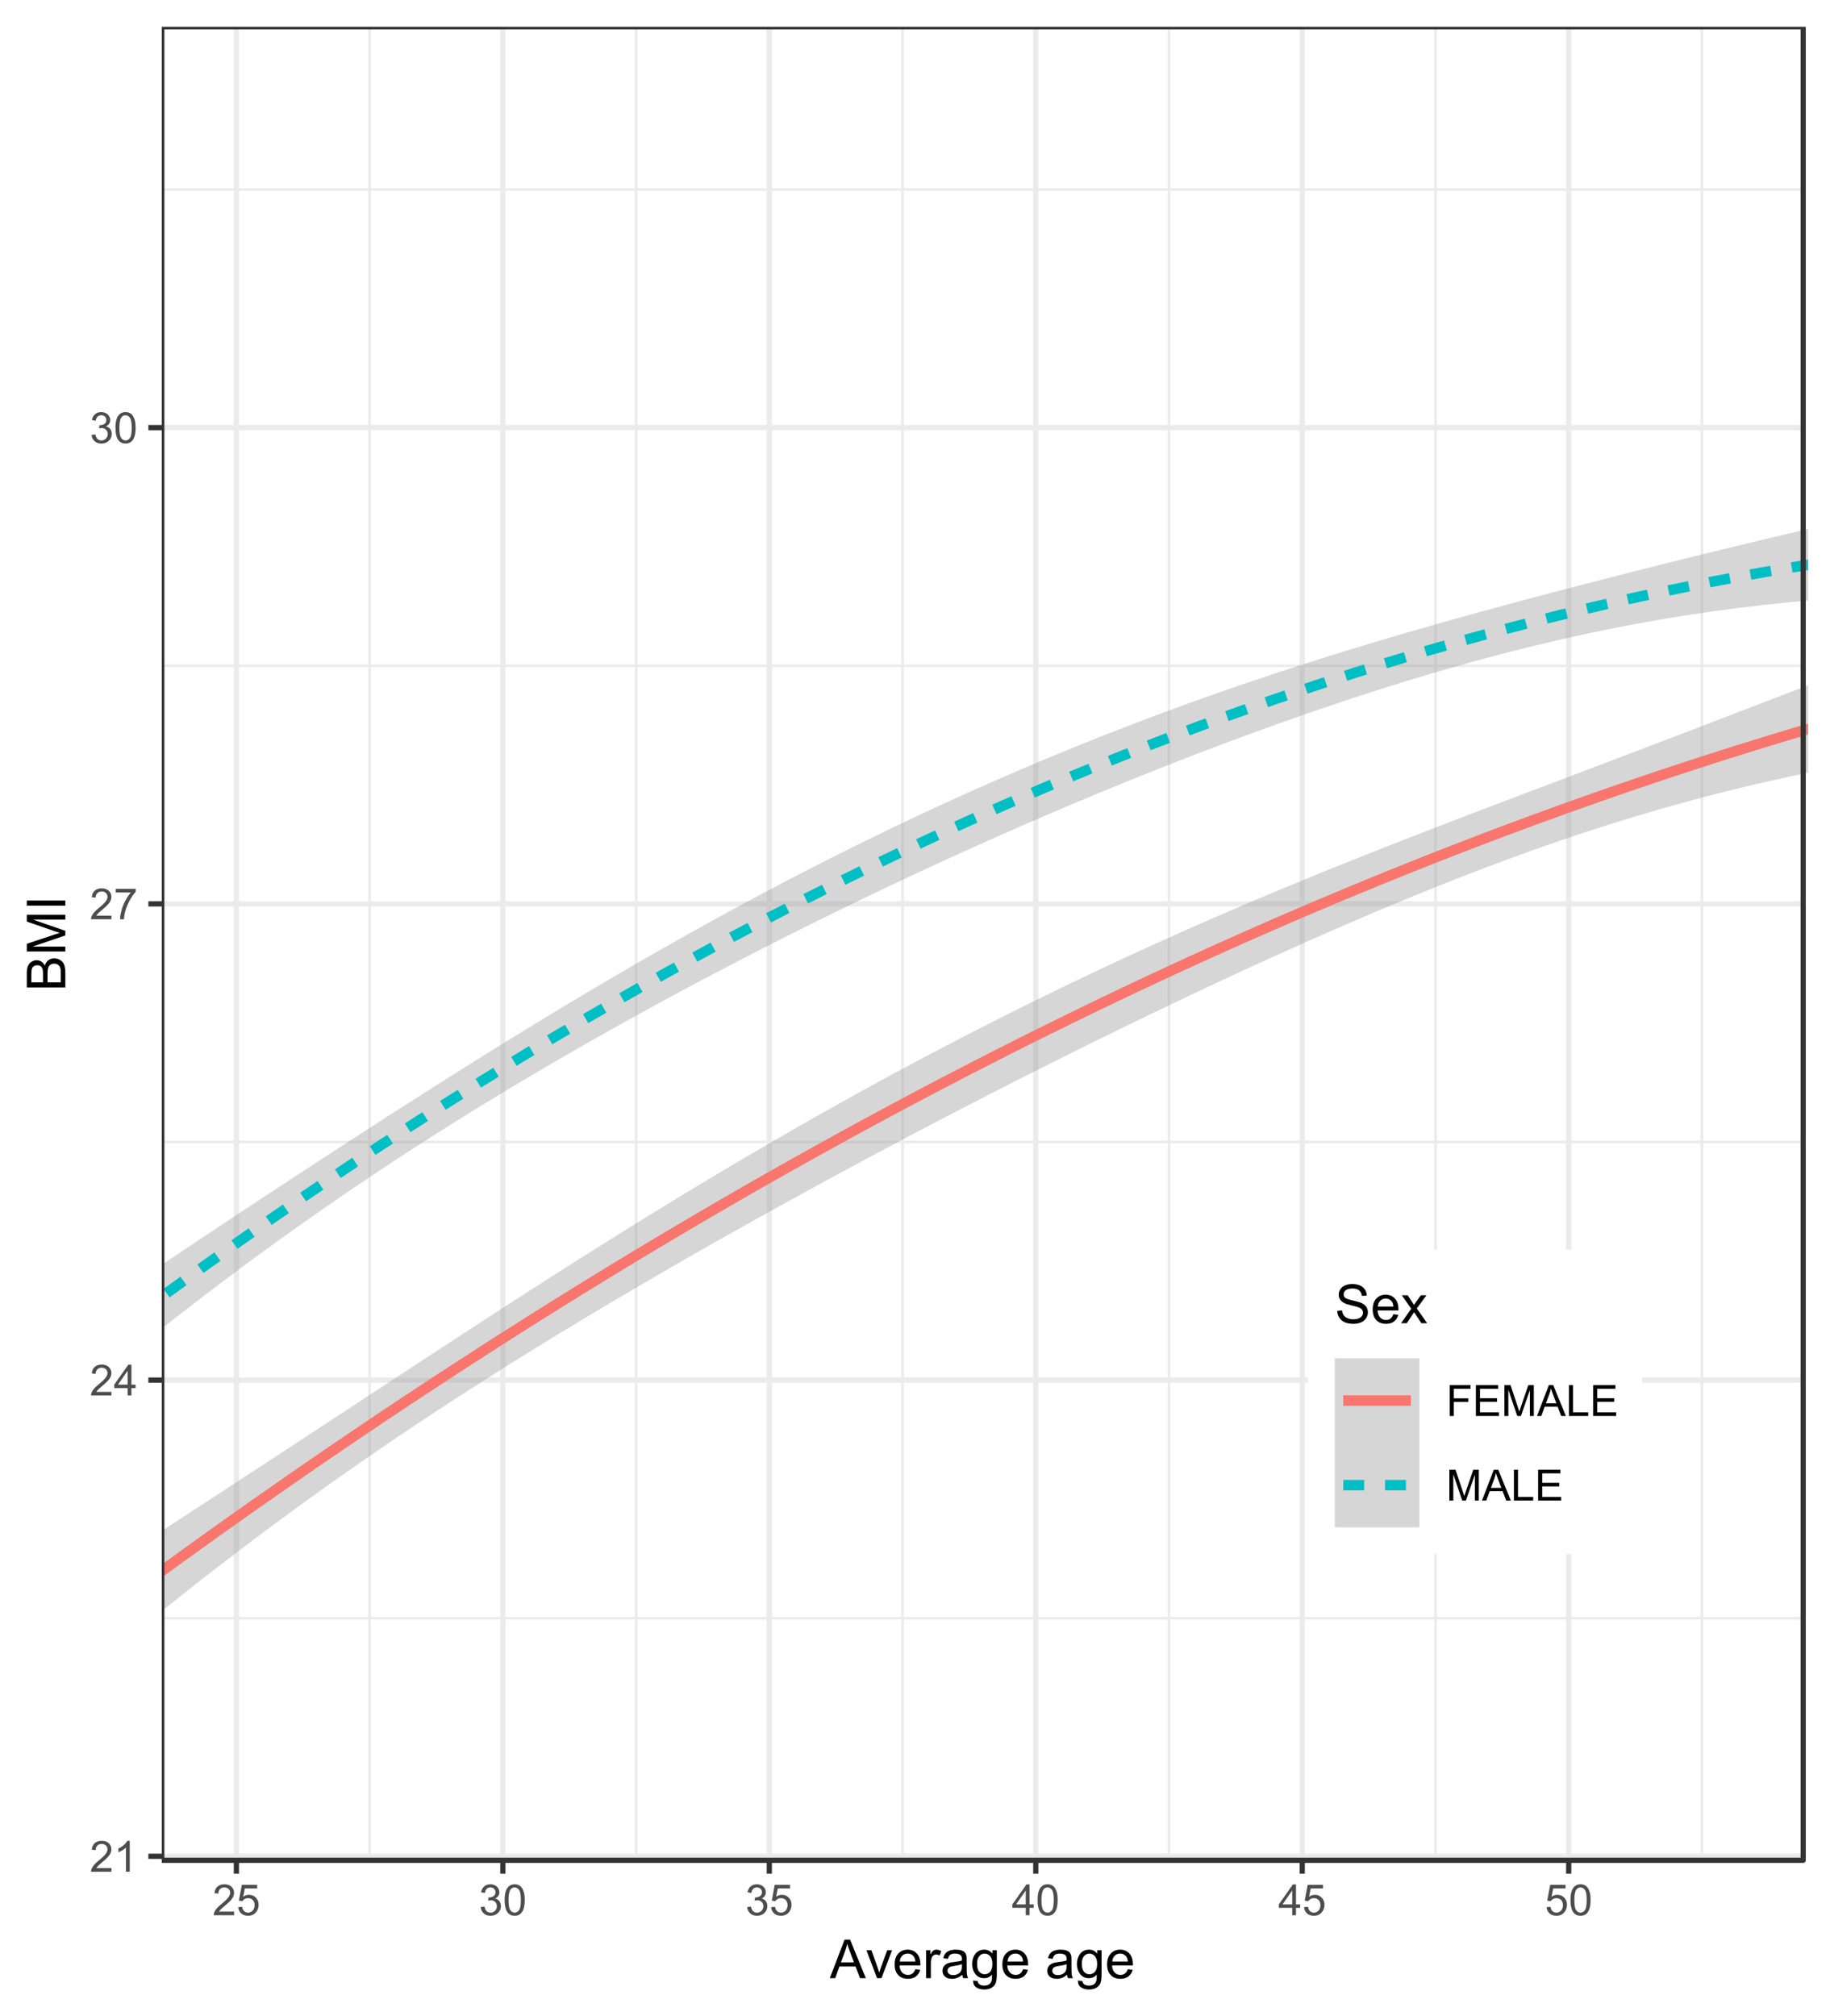<?xml version="1.0" encoding="UTF-8"?>
<svg xmlns="http://www.w3.org/2000/svg" xmlns:xlink="http://www.w3.org/1999/xlink" width="374pt" height="412pt" viewBox="0 0 374 412" version="1.1">
<defs>
<g>
<symbol overflow="visible" id="glyph0-0">
<path style="stroke:none;" d="M 1.102 0 L 1.102 -5.5 L 5.5 -5.5 L 5.5 0 Z M 1.238 -0.137 L 5.363 -0.137 L 5.363 -5.363 L 1.238 -5.363 Z M 1.238 -0.137 "/>
</symbol>
<symbol overflow="visible" id="glyph0-1">
<path style="stroke:none;" d="M 4.43 -0.742 L 4.43 0 L 0.266 0 C 0.258 -0.188 0.289 -0.367 0.355 -0.539 C 0.461 -0.82 0.629 -1.098 0.863 -1.375 C 1.094 -1.648 1.434 -1.965 1.879 -2.328 C 2.562 -2.887 3.023 -3.332 3.266 -3.664 C 3.5 -3.988 3.621 -4.301 3.625 -4.594 C 3.621 -4.898 3.512 -5.156 3.297 -5.367 C 3.074 -5.578 2.789 -5.684 2.441 -5.684 C 2.066 -5.684 1.77 -5.57 1.547 -5.348 C 1.32 -5.125 1.207 -4.816 1.207 -4.422 L 0.414 -4.504 C 0.465 -5.094 0.668 -5.543 1.027 -5.855 C 1.379 -6.164 1.855 -6.32 2.457 -6.324 C 3.059 -6.32 3.539 -6.152 3.891 -5.82 C 4.242 -5.484 4.418 -5.07 4.422 -4.578 C 4.418 -4.32 4.367 -4.074 4.266 -3.832 C 4.164 -3.59 3.992 -3.332 3.754 -3.062 C 3.512 -2.793 3.113 -2.426 2.562 -1.957 C 2.094 -1.566 1.797 -1.301 1.664 -1.16 C 1.531 -1.02 1.422 -0.879 1.34 -0.742 Z M 4.43 -0.742 "/>
</symbol>
<symbol overflow="visible" id="glyph0-2">
<path style="stroke:none;" d="M 3.277 0 L 2.504 0 L 2.504 -4.93 C 2.316 -4.75 2.074 -4.574 1.773 -4.395 C 1.469 -4.215 1.195 -4.082 0.957 -3.996 L 0.957 -4.742 C 1.387 -4.941 1.766 -5.188 2.09 -5.48 C 2.414 -5.77 2.645 -6.051 2.781 -6.324 L 3.277 -6.324 Z M 3.277 0 "/>
</symbol>
<symbol overflow="visible" id="glyph0-3">
<path style="stroke:none;" d="M 2.844 0 L 2.844 -1.508 L 0.113 -1.508 L 0.113 -2.219 L 2.988 -6.301 L 3.617 -6.301 L 3.617 -2.219 L 4.469 -2.219 L 4.469 -1.508 L 3.617 -1.508 L 3.617 0 Z M 2.844 -2.219 L 2.844 -5.059 L 0.871 -2.219 Z M 2.844 -2.219 "/>
</symbol>
<symbol overflow="visible" id="glyph0-4">
<path style="stroke:none;" d="M 0.418 -5.473 L 0.418 -6.219 L 4.496 -6.219 L 4.496 -5.617 C 4.09 -5.188 3.691 -4.621 3.301 -3.914 C 2.902 -3.203 2.602 -2.473 2.391 -1.73 C 2.234 -1.199 2.133 -0.625 2.094 0 L 1.297 0 C 1.305 -0.492 1.402 -1.09 1.59 -1.793 C 1.773 -2.496 2.043 -3.172 2.391 -3.824 C 2.738 -4.477 3.109 -5.027 3.504 -5.473 Z M 0.418 -5.473 "/>
</symbol>
<symbol overflow="visible" id="glyph0-5">
<path style="stroke:none;" d="M 0.371 -1.664 L 1.145 -1.766 C 1.23 -1.324 1.383 -1.008 1.598 -0.816 C 1.809 -0.621 2.066 -0.527 2.375 -0.527 C 2.734 -0.527 3.043 -0.652 3.297 -0.906 C 3.547 -1.156 3.672 -1.469 3.676 -1.844 C 3.672 -2.195 3.555 -2.488 3.324 -2.719 C 3.09 -2.949 2.797 -3.062 2.441 -3.066 C 2.293 -3.062 2.109 -3.035 1.895 -2.98 L 1.98 -3.66 C 2.031 -3.652 2.07 -3.648 2.105 -3.652 C 2.434 -3.648 2.73 -3.734 2.996 -3.91 C 3.254 -4.078 3.387 -4.344 3.391 -4.703 C 3.387 -4.984 3.289 -5.219 3.102 -5.406 C 2.906 -5.59 2.66 -5.684 2.359 -5.688 C 2.055 -5.684 1.805 -5.59 1.605 -5.402 C 1.402 -5.215 1.273 -4.93 1.219 -4.555 L 0.445 -4.691 C 0.539 -5.207 0.754 -5.609 1.09 -5.895 C 1.426 -6.18 1.844 -6.32 2.344 -6.324 C 2.688 -6.32 3.004 -6.246 3.293 -6.102 C 3.582 -5.953 3.801 -5.754 3.953 -5.5 C 4.105 -5.242 4.184 -4.973 4.184 -4.688 C 4.184 -4.414 4.109 -4.164 3.965 -3.945 C 3.816 -3.719 3.602 -3.543 3.316 -3.41 C 3.688 -3.324 3.977 -3.145 4.184 -2.875 C 4.391 -2.602 4.492 -2.262 4.496 -1.859 C 4.492 -1.305 4.293 -0.84 3.895 -0.461 C 3.492 -0.078 2.984 0.109 2.371 0.113 C 1.816 0.109 1.355 -0.051 0.992 -0.379 C 0.625 -0.707 0.418 -1.137 0.371 -1.664 Z M 0.371 -1.664 "/>
</symbol>
<symbol overflow="visible" id="glyph0-6">
<path style="stroke:none;" d="M 0.367 -3.105 C 0.363 -3.848 0.438 -4.445 0.594 -4.902 C 0.742 -5.355 0.973 -5.707 1.277 -5.953 C 1.578 -6.199 1.957 -6.32 2.418 -6.324 C 2.754 -6.32 3.051 -6.254 3.309 -6.121 C 3.562 -5.984 3.773 -5.789 3.938 -5.531 C 4.102 -5.273 4.23 -4.961 4.328 -4.594 C 4.422 -4.227 4.469 -3.73 4.473 -3.105 C 4.469 -2.367 4.395 -1.77 4.242 -1.316 C 4.09 -0.859 3.863 -0.508 3.562 -0.262 C 3.258 -0.016 2.875 0.105 2.418 0.109 C 1.809 0.105 1.332 -0.109 0.988 -0.547 C 0.57 -1.066 0.363 -1.922 0.367 -3.105 Z M 1.16 -3.105 C 1.16 -2.07 1.281 -1.379 1.523 -1.039 C 1.766 -0.695 2.062 -0.527 2.418 -0.527 C 2.773 -0.527 3.074 -0.699 3.316 -1.043 C 3.559 -1.387 3.68 -2.074 3.68 -3.105 C 3.68 -4.145 3.559 -4.832 3.316 -5.172 C 3.074 -5.512 2.77 -5.684 2.41 -5.684 C 2.051 -5.684 1.77 -5.531 1.559 -5.234 C 1.293 -4.844 1.16 -4.137 1.16 -3.105 Z M 1.16 -3.105 "/>
</symbol>
<symbol overflow="visible" id="glyph0-7">
<path style="stroke:none;" d="M 0.367 -1.648 L 1.176 -1.719 C 1.234 -1.32 1.375 -1.023 1.594 -0.824 C 1.812 -0.625 2.078 -0.527 2.391 -0.527 C 2.762 -0.527 3.074 -0.668 3.336 -0.949 C 3.59 -1.23 3.719 -1.602 3.723 -2.066 C 3.719 -2.504 3.594 -2.852 3.348 -3.109 C 3.098 -3.363 2.773 -3.492 2.375 -3.492 C 2.125 -3.492 1.902 -3.434 1.703 -3.32 C 1.5 -3.207 1.344 -3.062 1.23 -2.883 L 0.504 -2.977 L 1.113 -6.215 L 4.246 -6.215 L 4.246 -5.473 L 1.73 -5.473 L 1.391 -3.781 C 1.766 -4.039 2.164 -4.172 2.582 -4.176 C 3.129 -4.172 3.594 -3.98 3.973 -3.605 C 4.352 -3.223 4.539 -2.734 4.543 -2.137 C 4.539 -1.562 4.375 -1.07 4.043 -0.656 C 3.637 -0.148 3.086 0.105 2.391 0.109 C 1.816 0.105 1.348 -0.051 0.984 -0.371 C 0.621 -0.691 0.414 -1.117 0.367 -1.648 Z M 0.367 -1.648 "/>
</symbol>
<symbol overflow="visible" id="glyph0-8">
<path style="stroke:none;" d="M 0.723 0 L 0.723 -6.301 L 4.973 -6.301 L 4.973 -5.555 L 1.555 -5.555 L 1.555 -3.605 L 4.512 -3.605 L 4.512 -2.863 L 1.555 -2.863 L 1.555 0 Z M 0.723 0 "/>
</symbol>
<symbol overflow="visible" id="glyph0-9">
<path style="stroke:none;" d="M 0.695 0 L 0.695 -6.301 L 5.25 -6.301 L 5.25 -5.555 L 1.531 -5.555 L 1.531 -3.625 L 5.016 -3.625 L 5.016 -2.887 L 1.531 -2.887 L 1.531 -0.742 L 5.398 -0.742 L 5.398 0 Z M 0.695 0 "/>
</symbol>
<symbol overflow="visible" id="glyph0-10">
<path style="stroke:none;" d="M 0.652 0 L 0.652 -6.301 L 1.906 -6.301 L 3.398 -1.84 C 3.535 -1.422 3.633 -1.109 3.699 -0.906 C 3.77 -1.133 3.883 -1.469 4.035 -1.918 L 5.543 -6.301 L 6.664 -6.301 L 6.664 0 L 5.859 0 L 5.859 -5.273 L 4.031 0 L 3.277 0 L 1.457 -5.363 L 1.457 0 Z M 0.652 0 "/>
</symbol>
<symbol overflow="visible" id="glyph0-11">
<path style="stroke:none;" d="M -0.012 0 L 2.406 -6.301 L 3.305 -6.301 L 5.883 0 L 4.934 0 L 4.199 -1.906 L 1.562 -1.906 L 0.871 0 Z M 1.805 -2.586 L 3.941 -2.586 L 3.281 -4.332 C 3.078 -4.855 2.93 -5.293 2.836 -5.637 C 2.754 -5.23 2.641 -4.828 2.496 -4.434 Z M 1.805 -2.586 "/>
</symbol>
<symbol overflow="visible" id="glyph0-12">
<path style="stroke:none;" d="M 0.645 0 L 0.645 -6.301 L 1.477 -6.301 L 1.477 -0.742 L 4.582 -0.742 L 4.582 0 Z M 0.645 0 "/>
</symbol>
<symbol overflow="visible" id="glyph1-0">
<path style="stroke:none;" d="M 1.375 0 L 1.375 -6.875 L 6.875 -6.875 L 6.875 0 Z M 1.547 -0.172 L 6.703 -0.172 L 6.703 -6.703 L 1.547 -6.703 Z M 1.547 -0.172 "/>
</symbol>
<symbol overflow="visible" id="glyph1-1">
<path style="stroke:none;" d="M -0.016 0 L 3.008 -7.875 L 4.129 -7.875 L 7.352 0 L 6.164 0 L 5.246 -2.383 L 1.953 -2.383 L 1.09 0 Z M 2.258 -3.234 L 4.926 -3.234 L 4.102 -5.414 C 3.852 -6.074 3.664 -6.617 3.547 -7.047 C 3.441 -6.539 3.301 -6.039 3.121 -5.543 Z M 2.258 -3.234 "/>
</symbol>
<symbol overflow="visible" id="glyph1-2">
<path style="stroke:none;" d="M 2.309 0 L 0.141 -5.703 L 1.16 -5.703 L 2.383 -2.289 C 2.512 -1.918 2.633 -1.535 2.75 -1.141 C 2.832 -1.438 2.953 -1.797 3.109 -2.223 L 4.379 -5.703 L 5.371 -5.703 L 3.211 0 Z M 2.309 0 "/>
</symbol>
<symbol overflow="visible" id="glyph1-3">
<path style="stroke:none;" d="M 4.629 -1.836 L 5.629 -1.715 C 5.469 -1.125 5.176 -0.672 4.75 -0.352 C 4.324 -0.031 3.781 0.129 3.121 0.129 C 2.281 0.129 1.617 -0.125 1.133 -0.641 C 0.641 -1.152 0.398 -1.875 0.402 -2.805 C 0.398 -3.762 0.645 -4.504 1.145 -5.035 C 1.637 -5.562 2.277 -5.828 3.066 -5.832 C 3.824 -5.828 4.449 -5.57 4.934 -5.051 C 5.418 -4.531 5.66 -3.801 5.66 -2.863 C 5.66 -2.805 5.656 -2.719 5.656 -2.605 L 1.402 -2.605 C 1.434 -1.977 1.613 -1.496 1.934 -1.164 C 2.25 -0.828 2.645 -0.66 3.125 -0.664 C 3.477 -0.66 3.781 -0.754 4.031 -0.945 C 4.281 -1.129 4.48 -1.426 4.629 -1.836 Z M 1.457 -3.398 L 4.641 -3.398 C 4.598 -3.879 4.473 -4.238 4.273 -4.48 C 3.961 -4.852 3.562 -5.039 3.078 -5.039 C 2.629 -5.039 2.258 -4.891 1.957 -4.594 C 1.652 -4.297 1.484 -3.898 1.457 -3.398 Z M 1.457 -3.398 "/>
</symbol>
<symbol overflow="visible" id="glyph1-4">
<path style="stroke:none;" d="M 0.715 0 L 0.715 -5.703 L 1.586 -5.703 L 1.586 -4.84 C 1.805 -5.242 2.008 -5.508 2.199 -5.637 C 2.383 -5.766 2.59 -5.828 2.82 -5.832 C 3.141 -5.828 3.473 -5.727 3.812 -5.523 L 3.48 -4.625 C 3.242 -4.762 3.004 -4.832 2.773 -4.836 C 2.555 -4.832 2.363 -4.77 2.199 -4.645 C 2.027 -4.516 1.91 -4.34 1.844 -4.113 C 1.73 -3.77 1.676 -3.391 1.68 -2.984 L 1.68 0 Z M 0.715 0 "/>
</symbol>
<symbol overflow="visible" id="glyph1-5">
<path style="stroke:none;" d="M 4.445 -0.703 C 4.086 -0.398 3.742 -0.184 3.414 -0.059 C 3.082 0.066 2.727 0.129 2.348 0.129 C 1.719 0.129 1.238 -0.023 0.902 -0.328 C 0.566 -0.633 0.398 -1.023 0.398 -1.504 C 0.398 -1.781 0.461 -2.035 0.586 -2.27 C 0.711 -2.496 0.875 -2.684 1.086 -2.824 C 1.289 -2.965 1.523 -3.07 1.781 -3.141 C 1.969 -3.191 2.254 -3.238 2.641 -3.289 C 3.418 -3.375 3.992 -3.488 4.367 -3.621 C 4.367 -3.754 4.371 -3.836 4.371 -3.871 C 4.371 -4.266 4.277 -4.543 4.098 -4.703 C 3.848 -4.918 3.48 -5.027 2.996 -5.031 C 2.539 -5.027 2.203 -4.949 1.988 -4.793 C 1.77 -4.633 1.609 -4.352 1.508 -3.949 L 0.562 -4.078 C 0.648 -4.48 0.789 -4.805 0.988 -5.055 C 1.184 -5.301 1.469 -5.492 1.844 -5.629 C 2.215 -5.762 2.645 -5.828 3.137 -5.832 C 3.621 -5.828 4.02 -5.773 4.324 -5.66 C 4.629 -5.543 4.852 -5.398 4.996 -5.227 C 5.137 -5.055 5.238 -4.836 5.297 -4.57 C 5.328 -4.406 5.344 -4.109 5.344 -3.68 L 5.344 -2.391 C 5.344 -1.492 5.363 -0.922 5.406 -0.684 C 5.445 -0.445 5.527 -0.219 5.648 0 L 4.641 0 C 4.539 -0.199 4.473 -0.434 4.445 -0.703 Z M 4.367 -2.863 C 4.012 -2.719 3.488 -2.598 2.789 -2.496 C 2.391 -2.438 2.105 -2.371 1.941 -2.301 C 1.773 -2.227 1.648 -2.121 1.562 -1.988 C 1.473 -1.848 1.43 -1.695 1.43 -1.531 C 1.43 -1.27 1.527 -1.055 1.723 -0.887 C 1.918 -0.711 2.203 -0.625 2.578 -0.629 C 2.949 -0.625 3.277 -0.707 3.57 -0.871 C 3.859 -1.031 4.074 -1.254 4.211 -1.543 C 4.312 -1.754 4.363 -2.078 4.367 -2.508 Z M 4.367 -2.863 "/>
</symbol>
<symbol overflow="visible" id="glyph1-6">
<path style="stroke:none;" d="M 0.547 0.473 L 1.488 0.613 C 1.527 0.898 1.637 1.109 1.816 1.246 C 2.055 1.422 2.379 1.512 2.797 1.516 C 3.242 1.512 3.59 1.422 3.832 1.246 C 4.074 1.062 4.238 0.812 4.328 0.492 C 4.379 0.297 4.402 -0.113 4.398 -0.746 C 3.973 -0.246 3.445 0 2.82 0 C 2.031 0 1.426 -0.281 1 -0.848 C 0.566 -1.41 0.352 -2.09 0.355 -2.883 C 0.352 -3.426 0.449 -3.926 0.648 -4.391 C 0.844 -4.848 1.129 -5.203 1.504 -5.457 C 1.875 -5.703 2.316 -5.828 2.824 -5.832 C 3.496 -5.828 4.051 -5.559 4.492 -5.016 L 4.492 -5.703 L 5.383 -5.703 L 5.383 -0.773 C 5.379 0.113 5.289 0.742 5.109 1.113 C 4.93 1.484 4.641 1.777 4.25 1.992 C 3.855 2.207 3.375 2.312 2.805 2.316 C 2.121 2.312 1.57 2.16 1.152 1.855 C 0.734 1.547 0.531 1.086 0.547 0.473 Z M 1.348 -2.953 C 1.348 -2.203 1.496 -1.656 1.793 -1.316 C 2.09 -0.969 2.461 -0.797 2.91 -0.801 C 3.352 -0.797 3.723 -0.969 4.027 -1.312 C 4.324 -1.656 4.477 -2.191 4.48 -2.922 C 4.477 -3.617 4.32 -4.145 4.016 -4.5 C 3.703 -4.852 3.332 -5.027 2.895 -5.031 C 2.465 -5.027 2.098 -4.852 1.797 -4.508 C 1.496 -4.156 1.348 -3.641 1.348 -2.953 Z M 1.348 -2.953 "/>
</symbol>
<symbol overflow="visible" id="glyph1-7">
<path style="stroke:none;" d=""/>
</symbol>
<symbol overflow="visible" id="glyph1-8">
<path style="stroke:none;" d="M 0.492 -2.531 L 1.477 -2.617 C 1.523 -2.219 1.629 -1.895 1.801 -1.645 C 1.969 -1.391 2.234 -1.188 2.594 -1.031 C 2.949 -0.875 3.352 -0.797 3.805 -0.801 C 4.195 -0.797 4.547 -0.855 4.855 -0.977 C 5.156 -1.094 5.383 -1.258 5.535 -1.465 C 5.68 -1.668 5.754 -1.891 5.758 -2.137 C 5.754 -2.383 5.684 -2.598 5.543 -2.785 C 5.398 -2.965 5.16 -3.121 4.836 -3.25 C 4.617 -3.332 4.148 -3.461 3.43 -3.633 C 2.703 -3.805 2.199 -3.969 1.914 -4.125 C 1.535 -4.32 1.254 -4.562 1.07 -4.859 C 0.887 -5.148 0.797 -5.477 0.797 -5.84 C 0.797 -6.234 0.906 -6.605 1.133 -6.953 C 1.355 -7.297 1.688 -7.559 2.121 -7.738 C 2.555 -7.914 3.035 -8.004 3.566 -8.008 C 4.148 -8.004 4.664 -7.91 5.109 -7.727 C 5.555 -7.535 5.898 -7.258 6.141 -6.895 C 6.379 -6.527 6.508 -6.113 6.527 -5.656 L 5.527 -5.582 C 5.469 -6.078 5.289 -6.453 4.98 -6.707 C 4.668 -6.961 4.211 -7.09 3.609 -7.09 C 2.977 -7.09 2.516 -6.973 2.23 -6.742 C 1.941 -6.512 1.797 -6.234 1.801 -5.906 C 1.797 -5.625 1.898 -5.391 2.105 -5.211 C 2.301 -5.023 2.824 -4.836 3.676 -4.648 C 4.52 -4.453 5.102 -4.289 5.418 -4.148 C 5.875 -3.934 6.215 -3.664 6.434 -3.344 C 6.652 -3.02 6.762 -2.645 6.762 -2.223 C 6.762 -1.801 6.641 -1.406 6.402 -1.039 C 6.16 -0.664 5.816 -0.379 5.367 -0.176 C 4.918 0.027 4.41 0.129 3.852 0.133 C 3.133 0.129 2.535 0.027 2.059 -0.176 C 1.574 -0.383 1.199 -0.695 0.926 -1.113 C 0.652 -1.531 0.508 -2.004 0.492 -2.531 Z M 0.492 -2.531 "/>
</symbol>
<symbol overflow="visible" id="glyph1-9">
<path style="stroke:none;" d="M 0.082 0 L 2.164 -2.965 L 0.234 -5.703 L 1.445 -5.703 L 2.32 -4.367 C 2.484 -4.109 2.617 -3.898 2.719 -3.727 C 2.875 -3.961 3.02 -4.168 3.152 -4.355 L 4.113 -5.703 L 5.27 -5.703 L 3.297 -3.02 L 5.418 0 L 4.234 0 L 3.062 -1.773 L 2.75 -2.25 L 1.25 0 Z M 0.082 0 "/>
</symbol>
<symbol overflow="visible" id="glyph2-0">
<path style="stroke:none;" d="M 0 -1.375 L -6.875 -1.375 L -6.875 -6.875 L 0 -6.875 Z M -0.172 -1.547 L -0.172 -6.703 L -6.703 -6.703 L -6.703 -1.547 Z M -0.172 -1.547 "/>
</symbol>
<symbol overflow="visible" id="glyph2-1">
<path style="stroke:none;" d="M 0 -0.805 L -7.875 -0.805 L -7.875 -3.762 C -7.875 -4.363 -7.793 -4.844 -7.633 -5.207 C -7.473 -5.57 -7.227 -5.855 -6.898 -6.062 C -6.562 -6.266 -6.219 -6.367 -5.859 -6.371 C -5.523 -6.367 -5.207 -6.277 -4.91 -6.094 C -4.613 -5.91 -4.371 -5.633 -4.188 -5.27 C -4.047 -5.742 -3.809 -6.109 -3.473 -6.367 C -3.133 -6.621 -2.734 -6.75 -2.281 -6.75 C -1.91 -6.75 -1.57 -6.672 -1.254 -6.516 C -0.934 -6.359 -0.688 -6.168 -0.52 -5.941 C -0.344 -5.711 -0.215 -5.422 -0.129 -5.078 C -0.043 -4.73 0 -4.309 0 -3.809 Z M -4.566 -1.848 L -4.566 -3.551 C -4.562 -4.012 -4.594 -4.34 -4.656 -4.543 C -4.73 -4.805 -4.859 -5.004 -5.047 -5.141 C -5.227 -5.273 -5.457 -5.344 -5.734 -5.344 C -5.996 -5.344 -6.227 -5.281 -6.426 -5.156 C -6.625 -5.031 -6.762 -4.852 -6.836 -4.617 C -6.906 -4.383 -6.941 -3.984 -6.945 -3.422 L -6.945 -1.848 Z M -0.93 -1.848 L -0.93 -3.809 C -0.926 -4.145 -0.938 -4.379 -0.965 -4.516 C -1.008 -4.754 -1.078 -4.953 -1.18 -5.117 C -1.277 -5.273 -1.426 -5.406 -1.617 -5.516 C -1.809 -5.617 -2.027 -5.672 -2.281 -5.672 C -2.57 -5.672 -2.828 -5.594 -3.047 -5.445 C -3.262 -5.289 -3.414 -5.082 -3.504 -4.82 C -3.59 -4.551 -3.633 -4.168 -3.637 -3.668 L -3.637 -1.848 Z M -0.93 -1.848 "/>
</symbol>
<symbol overflow="visible" id="glyph2-2">
<path style="stroke:none;" d="M 0 -0.816 L -7.875 -0.816 L -7.875 -2.387 L -2.297 -4.25 C -1.777 -4.418 -1.387 -4.543 -1.133 -4.625 C -1.414 -4.711 -1.836 -4.852 -2.395 -5.043 L -7.875 -6.93 L -7.875 -8.332 L 0 -8.332 L 0 -7.328 L -6.59 -7.328 L 0 -5.039 L 0 -4.098 L -6.703 -1.82 L 0 -1.82 Z M 0 -0.816 "/>
</symbol>
<symbol overflow="visible" id="glyph2-3">
<path style="stroke:none;" d="M 0 -1.027 L -7.875 -1.027 L -7.875 -2.066 L 0 -2.066 Z M 0 -1.027 "/>
</symbol>
</g>
<clipPath id="clip1">
  <path d="M 33.062 5.48 L 369 5.48 L 369 381 L 33.062 381 Z M 33.062 5.48 "/>
</clipPath>
<clipPath id="clip2">
  <path d="M 33.062 330 L 369 330 L 369 331 L 33.062 331 Z M 33.062 330 "/>
</clipPath>
<clipPath id="clip3">
  <path d="M 33.062 233 L 369 233 L 369 234 L 33.062 234 Z M 33.062 233 "/>
</clipPath>
<clipPath id="clip4">
  <path d="M 33.062 135 L 369 135 L 369 137 L 33.062 137 Z M 33.062 135 "/>
</clipPath>
<clipPath id="clip5">
  <path d="M 33.062 38 L 369 38 L 369 39 L 33.062 39 Z M 33.062 38 "/>
</clipPath>
<clipPath id="clip6">
  <path d="M 75 5.48 L 76 5.48 L 76 381 L 75 381 Z M 75 5.48 "/>
</clipPath>
<clipPath id="clip7">
  <path d="M 129 5.48 L 131 5.48 L 131 381 L 129 381 Z M 129 5.48 "/>
</clipPath>
<clipPath id="clip8">
  <path d="M 184 5.48 L 185 5.48 L 185 381 L 184 381 Z M 184 5.48 "/>
</clipPath>
<clipPath id="clip9">
  <path d="M 238 5.48 L 240 5.48 L 240 381 L 238 381 Z M 238 5.48 "/>
</clipPath>
<clipPath id="clip10">
  <path d="M 293 5.48 L 294 5.48 L 294 381 L 293 381 Z M 293 5.48 "/>
</clipPath>
<clipPath id="clip11">
  <path d="M 347 5.48 L 349 5.48 L 349 381 L 347 381 Z M 347 5.48 "/>
</clipPath>
<clipPath id="clip12">
  <path d="M 33.062 378 L 369.52 378 L 369.52 380 L 33.062 380 Z M 33.062 378 "/>
</clipPath>
<clipPath id="clip13">
  <path d="M 33.062 281 L 369.52 281 L 369.52 283 L 33.062 283 Z M 33.062 281 "/>
</clipPath>
<clipPath id="clip14">
  <path d="M 33.062 184 L 369.52 184 L 369.52 186 L 33.062 186 Z M 33.062 184 "/>
</clipPath>
<clipPath id="clip15">
  <path d="M 33.062 86 L 369.52 86 L 369.52 88 L 33.062 88 Z M 33.062 86 "/>
</clipPath>
<clipPath id="clip16">
  <path d="M 47 5.48 L 49 5.48 L 49 381 L 47 381 Z M 47 5.48 "/>
</clipPath>
<clipPath id="clip17">
  <path d="M 102 5.48 L 104 5.48 L 104 381 L 102 381 Z M 102 5.48 "/>
</clipPath>
<clipPath id="clip18">
  <path d="M 156 5.48 L 158 5.48 L 158 381 L 156 381 Z M 156 5.48 "/>
</clipPath>
<clipPath id="clip19">
  <path d="M 211 5.48 L 213 5.48 L 213 381 L 211 381 Z M 211 5.48 "/>
</clipPath>
<clipPath id="clip20">
  <path d="M 265 5.48 L 267 5.48 L 267 381 L 265 381 Z M 265 5.48 "/>
</clipPath>
<clipPath id="clip21">
  <path d="M 320 5.48 L 322 5.48 L 322 381 L 320 381 Z M 320 5.48 "/>
</clipPath>
<clipPath id="clip22">
  <path d="M 33.062 138 L 369.52 138 L 369.52 358 L 33.062 358 Z M 33.062 138 "/>
</clipPath>
<clipPath id="clip23">
  <path d="M 33.062 146 L 369.52 146 L 369.52 347 L 33.062 347 Z M 33.062 146 "/>
</clipPath>
<clipPath id="clip24">
  <path d="M 33.062 107 L 369.52 107 L 369.52 300 L 33.062 300 Z M 33.062 107 "/>
</clipPath>
<clipPath id="clip25">
  <path d="M 33.062 113 L 369.52 113 L 369.52 292 L 33.062 292 Z M 33.062 113 "/>
</clipPath>
<clipPath id="clip26">
  <path d="M 33.062 5.48 L 369.52 5.48 L 369.52 381 L 33.062 381 Z M 33.062 5.48 "/>
</clipPath>
</defs>
<g id="surface1">
<rect x="0" y="0" width="374" height="412" style="fill:rgb(100%,100%,100%);fill-opacity:1;stroke:none;"/>
<rect x="0" y="0" width="374" height="412" style="fill:rgb(100%,100%,100%);fill-opacity:1;stroke:none;"/>
<path style="fill:none;stroke-width:1.067;stroke-linecap:round;stroke-linejoin:round;stroke:rgb(100%,100%,100%);stroke-opacity:1;stroke-miterlimit:10;" d="M 0 412 L 374 412 L 374 0 L 0 0 Z M 0 412 "/>
<g clip-path="url(#clip1)" clip-rule="nonzero">
<path style=" stroke:none;fill-rule:nonzero;fill:rgb(100%,100%,100%);fill-opacity:1;" d="M 33.062 380.176 L 368.52 380.176 L 368.52 5.48 L 33.062 5.48 Z M 33.062 380.176 "/>
</g>
<g clip-path="url(#clip2)" clip-rule="nonzero">
<path style="fill:none;stroke-width:0.533;stroke-linecap:butt;stroke-linejoin:round;stroke:rgb(92.157%,92.157%,92.157%);stroke-opacity:1;stroke-miterlimit:10;" d="M 33.062 330.703 L 368.52 330.703 "/>
</g>
<g clip-path="url(#clip3)" clip-rule="nonzero">
<path style="fill:none;stroke-width:0.533;stroke-linecap:butt;stroke-linejoin:round;stroke:rgb(92.157%,92.157%,92.157%);stroke-opacity:1;stroke-miterlimit:10;" d="M 33.062 233.379 L 368.52 233.379 "/>
</g>
<g clip-path="url(#clip4)" clip-rule="nonzero">
<path style="fill:none;stroke-width:0.533;stroke-linecap:butt;stroke-linejoin:round;stroke:rgb(92.157%,92.157%,92.157%);stroke-opacity:1;stroke-miterlimit:10;" d="M 33.062 136.055 L 368.52 136.055 "/>
</g>
<g clip-path="url(#clip5)" clip-rule="nonzero">
<path style="fill:none;stroke-width:0.533;stroke-linecap:butt;stroke-linejoin:round;stroke:rgb(92.157%,92.157%,92.157%);stroke-opacity:1;stroke-miterlimit:10;" d="M 33.062 38.73 L 368.52 38.73 "/>
</g>
<g clip-path="url(#clip6)" clip-rule="nonzero">
<path style="fill:none;stroke-width:0.533;stroke-linecap:butt;stroke-linejoin:round;stroke:rgb(92.157%,92.157%,92.157%);stroke-opacity:1;stroke-miterlimit:10;" d="M 75.539 380.176 L 75.539 5.48 "/>
</g>
<g clip-path="url(#clip7)" clip-rule="nonzero">
<path style="fill:none;stroke-width:0.533;stroke-linecap:butt;stroke-linejoin:round;stroke:rgb(92.157%,92.157%,92.157%);stroke-opacity:1;stroke-miterlimit:10;" d="M 129.996 380.176 L 129.996 5.48 "/>
</g>
<g clip-path="url(#clip8)" clip-rule="nonzero">
<path style="fill:none;stroke-width:0.533;stroke-linecap:butt;stroke-linejoin:round;stroke:rgb(92.157%,92.157%,92.157%);stroke-opacity:1;stroke-miterlimit:10;" d="M 184.453 380.176 L 184.453 5.48 "/>
</g>
<g clip-path="url(#clip9)" clip-rule="nonzero">
<path style="fill:none;stroke-width:0.533;stroke-linecap:butt;stroke-linejoin:round;stroke:rgb(92.157%,92.157%,92.157%);stroke-opacity:1;stroke-miterlimit:10;" d="M 238.91 380.176 L 238.91 5.48 "/>
</g>
<g clip-path="url(#clip10)" clip-rule="nonzero">
<path style="fill:none;stroke-width:0.533;stroke-linecap:butt;stroke-linejoin:round;stroke:rgb(92.157%,92.157%,92.157%);stroke-opacity:1;stroke-miterlimit:10;" d="M 293.371 380.176 L 293.371 5.48 "/>
</g>
<g clip-path="url(#clip11)" clip-rule="nonzero">
<path style="fill:none;stroke-width:0.533;stroke-linecap:butt;stroke-linejoin:round;stroke:rgb(92.157%,92.157%,92.157%);stroke-opacity:1;stroke-miterlimit:10;" d="M 347.828 380.176 L 347.828 5.48 "/>
</g>
<g clip-path="url(#clip12)" clip-rule="nonzero">
<path style="fill:none;stroke-width:1.067;stroke-linecap:butt;stroke-linejoin:round;stroke:rgb(92.157%,92.157%,92.157%);stroke-opacity:1;stroke-miterlimit:10;" d="M 33.062 379.363 L 368.52 379.363 "/>
</g>
<g clip-path="url(#clip13)" clip-rule="nonzero">
<path style="fill:none;stroke-width:1.067;stroke-linecap:butt;stroke-linejoin:round;stroke:rgb(92.157%,92.157%,92.157%);stroke-opacity:1;stroke-miterlimit:10;" d="M 33.062 282.043 L 368.52 282.043 "/>
</g>
<g clip-path="url(#clip14)" clip-rule="nonzero">
<path style="fill:none;stroke-width:1.067;stroke-linecap:butt;stroke-linejoin:round;stroke:rgb(92.157%,92.157%,92.157%);stroke-opacity:1;stroke-miterlimit:10;" d="M 33.062 184.719 L 368.52 184.719 "/>
</g>
<g clip-path="url(#clip15)" clip-rule="nonzero">
<path style="fill:none;stroke-width:1.067;stroke-linecap:butt;stroke-linejoin:round;stroke:rgb(92.157%,92.157%,92.157%);stroke-opacity:1;stroke-miterlimit:10;" d="M 33.062 87.395 L 368.52 87.395 "/>
</g>
<g clip-path="url(#clip16)" clip-rule="nonzero">
<path style="fill:none;stroke-width:1.067;stroke-linecap:butt;stroke-linejoin:round;stroke:rgb(92.157%,92.157%,92.157%);stroke-opacity:1;stroke-miterlimit:10;" d="M 48.312 380.176 L 48.312 5.48 "/>
</g>
<g clip-path="url(#clip17)" clip-rule="nonzero">
<path style="fill:none;stroke-width:1.067;stroke-linecap:butt;stroke-linejoin:round;stroke:rgb(92.157%,92.157%,92.157%);stroke-opacity:1;stroke-miterlimit:10;" d="M 102.77 380.176 L 102.77 5.48 "/>
</g>
<g clip-path="url(#clip18)" clip-rule="nonzero">
<path style="fill:none;stroke-width:1.067;stroke-linecap:butt;stroke-linejoin:round;stroke:rgb(92.157%,92.157%,92.157%);stroke-opacity:1;stroke-miterlimit:10;" d="M 157.227 380.176 L 157.227 5.48 "/>
</g>
<g clip-path="url(#clip19)" clip-rule="nonzero">
<path style="fill:none;stroke-width:1.067;stroke-linecap:butt;stroke-linejoin:round;stroke:rgb(92.157%,92.157%,92.157%);stroke-opacity:1;stroke-miterlimit:10;" d="M 211.684 380.176 L 211.684 5.48 "/>
</g>
<g clip-path="url(#clip20)" clip-rule="nonzero">
<path style="fill:none;stroke-width:1.067;stroke-linecap:butt;stroke-linejoin:round;stroke:rgb(92.157%,92.157%,92.157%);stroke-opacity:1;stroke-miterlimit:10;" d="M 266.141 380.176 L 266.141 5.48 "/>
</g>
<g clip-path="url(#clip21)" clip-rule="nonzero">
<path style="fill:none;stroke-width:1.067;stroke-linecap:butt;stroke-linejoin:round;stroke:rgb(92.157%,92.157%,92.157%);stroke-opacity:1;stroke-miterlimit:10;" d="M 320.598 380.176 L 320.598 5.48 "/>
</g>
<g clip-path="url(#clip22)" clip-rule="nonzero">
<path style=" stroke:none;fill-rule:nonzero;fill:rgb(60%,60%,60%);fill-opacity:0.4;" d="M 0 334.41 L 4.332 331.582 L 9.57 328.164 L 14.809 324.75 L 20.047 321.34 L 25.289 317.93 L 30.527 314.52 L 41.004 307.691 L 46.242 304.273 L 51.48 300.848 L 56.723 297.422 L 61.961 293.988 L 82.914 280.238 L 88.156 276.809 L 93.395 273.387 L 98.633 269.977 L 103.871 266.582 L 109.109 263.207 L 114.348 259.859 L 119.59 256.535 L 124.828 253.242 L 130.066 249.98 L 135.305 246.75 L 140.543 243.559 L 145.781 240.406 L 151.023 237.293 L 156.262 234.219 L 161.5 231.191 L 166.738 228.203 L 171.977 225.258 L 177.215 222.359 L 182.457 219.504 L 187.695 216.695 L 192.934 213.934 L 198.172 211.215 L 203.41 208.543 L 208.648 205.914 L 213.891 203.332 L 219.129 200.797 L 224.367 198.305 L 229.605 195.855 L 234.844 193.453 L 240.082 191.09 L 245.324 188.77 L 250.562 186.488 L 255.801 184.25 L 261.039 182.043 L 266.277 179.875 L 271.516 177.738 L 276.758 175.633 L 281.996 173.551 L 287.234 171.496 L 292.473 169.465 L 297.711 167.449 L 302.949 165.445 L 308.191 163.449 L 318.668 159.48 L 323.906 157.492 L 329.145 155.508 L 334.383 153.516 L 339.625 151.52 L 344.863 149.52 L 350.102 147.512 L 360.578 143.488 L 365.816 141.473 L 371.059 139.453 L 374 138.32 L 374 157.016 L 371.059 157.59 L 365.816 158.688 L 360.578 159.852 L 355.34 161.09 L 350.102 162.406 L 344.863 163.793 L 339.625 165.258 L 334.383 166.797 L 329.145 168.41 L 323.906 170.098 L 318.668 171.859 L 313.43 173.691 L 308.191 175.59 L 302.949 177.555 L 297.711 179.582 L 292.473 181.66 L 287.234 183.797 L 281.996 185.98 L 276.758 188.211 L 271.516 190.484 L 266.277 192.801 L 261.039 195.152 L 255.801 197.535 L 250.562 199.957 L 245.324 202.41 L 240.082 204.891 L 234.844 207.402 L 229.605 209.941 L 224.367 212.508 L 219.129 215.098 L 213.891 217.715 L 208.648 220.359 L 203.41 223.027 L 198.172 225.723 L 192.934 228.438 L 187.695 231.18 L 182.457 233.949 L 177.215 236.742 L 171.977 239.559 L 166.738 242.406 L 161.5 245.277 L 156.262 248.172 L 151.023 251.102 L 145.781 254.055 L 140.543 257.043 L 135.305 260.062 L 130.066 263.113 L 124.828 266.203 L 119.59 269.332 L 114.348 272.5 L 109.109 275.711 L 103.871 278.973 L 98.633 282.281 L 93.395 285.645 L 88.156 289.066 L 82.914 292.551 L 77.676 296.098 L 72.438 299.715 L 67.199 303.402 L 61.961 307.164 L 56.723 310.996 L 51.48 314.906 L 46.242 318.891 L 41.004 322.949 L 35.766 327.082 L 30.527 331.289 L 25.289 335.566 L 20.047 339.918 L 14.809 344.336 L 9.57 348.82 L 4.332 353.375 L 0 357.191 Z M 0 334.41 "/>
</g>
<g clip-path="url(#clip23)" clip-rule="nonzero">
<path style="fill:none;stroke-width:2.134;stroke-linecap:butt;stroke-linejoin:round;stroke:rgb(97.255%,46.275%,42.745%);stroke-opacity:1;stroke-miterlimit:10;" d="M 0 345.801 L 4.332 342.477 L 9.57 338.492 L 14.809 334.543 L 20.047 330.629 L 25.289 326.746 L 30.527 322.902 L 35.766 319.094 L 41.004 315.32 L 46.242 311.582 L 51.48 307.879 L 56.723 304.211 L 61.961 300.574 L 67.199 296.977 L 72.438 293.414 L 77.676 289.887 L 82.914 286.395 L 88.156 282.938 L 93.395 279.516 L 98.633 276.129 L 103.871 272.777 L 109.109 269.461 L 114.348 266.18 L 119.59 262.934 L 124.828 259.723 L 130.066 256.547 L 135.305 253.406 L 140.543 250.301 L 145.781 247.23 L 151.023 244.195 L 156.262 241.195 L 161.5 238.234 L 166.738 235.305 L 171.977 232.41 L 177.215 229.551 L 182.457 226.727 L 187.695 223.938 L 192.934 221.184 L 198.172 218.469 L 203.41 215.785 L 208.648 213.137 L 213.891 210.523 L 219.129 207.949 L 224.367 205.406 L 229.605 202.898 L 234.844 200.426 L 240.082 197.992 L 245.324 195.59 L 250.562 193.223 L 255.801 190.895 L 261.039 188.598 L 266.277 186.336 L 271.516 184.113 L 276.758 181.922 L 281.996 179.766 L 287.234 177.648 L 292.473 175.562 L 297.711 173.516 L 302.949 171.5 L 308.191 169.52 L 313.43 167.578 L 318.668 165.668 L 323.906 163.797 L 329.145 161.957 L 334.383 160.156 L 339.625 158.387 L 344.863 156.656 L 350.102 154.957 L 355.34 153.297 L 360.578 151.668 L 365.816 150.078 L 371.059 148.523 L 374 147.668 "/>
</g>
<g clip-path="url(#clip24)" clip-rule="nonzero">
<path style=" stroke:none;fill-rule:nonzero;fill:rgb(60%,60%,60%);fill-opacity:0.4;" d="M 0 280.984 L 4.332 277.984 L 9.57 274.383 L 14.809 270.801 L 20.047 267.238 L 25.289 263.695 L 30.527 260.168 L 35.766 256.66 L 41.004 253.168 L 46.242 249.691 L 51.48 246.227 L 56.723 242.777 L 61.961 239.344 L 67.199 235.926 L 72.438 232.523 L 77.676 229.141 L 82.914 225.777 L 88.156 222.441 L 93.395 219.129 L 98.633 215.844 L 103.871 212.594 L 109.109 209.379 L 114.348 206.199 L 119.59 203.059 L 124.828 199.965 L 130.066 196.91 L 135.305 193.906 L 140.543 190.949 L 145.781 188.039 L 151.023 185.18 L 156.262 182.371 L 161.5 179.617 L 166.738 176.914 L 171.977 174.266 L 177.215 171.672 L 182.457 169.129 L 187.695 166.641 L 192.934 164.211 L 198.172 161.832 L 203.41 159.512 L 208.648 157.242 L 213.891 155.027 L 219.129 152.871 L 224.367 150.766 L 229.605 148.711 L 234.844 146.711 L 240.082 144.766 L 245.324 142.867 L 250.562 141.023 L 255.801 139.227 L 261.039 137.473 L 266.277 135.77 L 271.516 134.109 L 276.758 132.492 L 281.996 130.91 L 287.234 129.367 L 292.473 127.859 L 297.711 126.383 L 302.949 124.934 L 308.191 123.508 L 313.43 122.105 L 318.668 120.723 L 323.906 119.355 L 329.145 118.008 L 334.383 116.676 L 339.625 115.355 L 344.863 114.047 L 350.102 112.758 L 355.34 111.48 L 360.578 110.219 L 365.816 108.977 L 371.059 107.75 L 374 107.074 L 374 122.379 L 371.059 122.602 L 365.816 123.07 L 360.578 123.613 L 355.34 124.234 L 350.102 124.93 L 344.863 125.707 L 339.625 126.559 L 334.383 127.492 L 329.145 128.504 L 323.906 129.59 L 318.668 130.758 L 313.43 132 L 308.191 133.312 L 302.949 134.699 L 297.711 136.152 L 292.473 137.668 L 287.234 139.246 L 281.996 140.887 L 276.758 142.578 L 271.516 144.328 L 266.277 146.125 L 261.039 147.973 L 255.801 149.867 L 250.562 151.809 L 245.324 153.793 L 240.082 155.82 L 234.844 157.891 L 229.605 160 L 224.367 162.148 L 219.129 164.34 L 213.891 166.57 L 208.648 168.836 L 203.41 171.141 L 198.172 173.484 L 192.934 175.867 L 187.695 178.289 L 182.457 180.746 L 177.215 183.246 L 171.977 185.781 L 166.738 188.355 L 161.5 190.969 L 156.262 193.621 L 151.023 196.316 L 145.781 199.055 L 140.543 201.832 L 135.305 204.656 L 130.066 207.523 L 124.828 210.438 L 119.59 213.402 L 114.348 216.414 L 109.109 219.48 L 103.871 222.605 L 98.633 225.785 L 93.395 229.023 L 88.156 232.328 L 82.914 235.699 L 77.676 239.141 L 72.438 242.652 L 67.199 246.238 L 61.961 249.902 L 56.723 253.641 L 51.48 257.461 L 46.242 261.355 L 41.004 265.332 L 35.766 269.383 L 30.527 273.512 L 25.289 277.719 L 20.047 282 L 14.809 286.352 L 9.57 290.781 L 4.332 295.281 L 0 299.059 Z M 0 280.984 "/>
</g>
<g clip-path="url(#clip25)" clip-rule="nonzero">
<path style="fill:none;stroke-width:2.134;stroke-linecap:butt;stroke-linejoin:round;stroke:rgb(0%,74.902%,76.863%);stroke-opacity:1;stroke-dasharray:4.268,4.268;stroke-miterlimit:10;" d="M 0 290.02 L 4.332 286.633 L 9.57 282.582 L 14.809 278.578 L 20.047 274.617 L 25.289 270.707 L 30.527 266.84 L 35.766 263.023 L 41.004 259.25 L 46.242 255.523 L 51.48 251.844 L 56.723 248.211 L 61.961 244.621 L 67.199 241.082 L 72.438 237.59 L 77.676 234.141 L 82.914 230.738 L 88.156 227.383 L 93.395 224.078 L 98.633 220.812 L 103.871 217.598 L 109.109 214.43 L 114.348 211.309 L 119.59 208.23 L 124.828 205.203 L 130.066 202.219 L 135.305 199.281 L 140.543 196.391 L 145.781 193.547 L 151.023 190.75 L 156.262 187.996 L 161.5 185.293 L 166.738 182.633 L 171.977 180.023 L 177.215 177.457 L 182.457 174.938 L 187.695 172.465 L 192.934 170.039 L 198.172 167.66 L 203.41 165.328 L 208.648 163.039 L 213.891 160.801 L 219.129 158.605 L 224.367 156.457 L 229.605 154.355 L 234.844 152.301 L 240.082 150.293 L 245.324 148.332 L 250.562 146.414 L 255.801 144.547 L 261.039 142.723 L 266.277 140.949 L 271.516 139.219 L 276.758 137.535 L 281.996 135.898 L 287.234 134.309 L 292.473 132.762 L 297.711 131.266 L 302.949 129.816 L 308.191 128.41 L 313.43 127.051 L 318.668 125.738 L 323.906 124.473 L 329.145 123.254 L 334.383 122.082 L 339.625 120.957 L 344.863 119.879 L 350.102 118.844 L 355.34 117.855 L 360.578 116.918 L 365.816 116.023 L 371.059 115.176 L 374 114.727 "/>
</g>
<g clip-path="url(#clip26)" clip-rule="nonzero">
<path style="fill:none;stroke-width:1.067;stroke-linecap:round;stroke-linejoin:round;stroke:rgb(20%,20%,20%);stroke-opacity:1;stroke-miterlimit:10;" d="M 33.062 380.176 L 368.52 380.176 L 368.52 5.48 L 33.062 5.48 Z M 33.062 380.176 "/>
</g>
<g style="fill:rgb(30.196%,30.196%,30.196%);fill-opacity:1;">
  <use xlink:href="#glyph0-1" x="18.344" y="382.516"/>
  <use xlink:href="#glyph0-2" x="23.238" y="382.516"/>
</g>
<g style="fill:rgb(30.196%,30.196%,30.196%);fill-opacity:1;">
  <use xlink:href="#glyph0-1" x="18.344" y="285.191"/>
  <use xlink:href="#glyph0-3" x="23.238" y="285.191"/>
</g>
<g style="fill:rgb(30.196%,30.196%,30.196%);fill-opacity:1;">
  <use xlink:href="#glyph0-1" x="18.344" y="187.867"/>
  <use xlink:href="#glyph0-4" x="23.238" y="187.867"/>
</g>
<g style="fill:rgb(30.196%,30.196%,30.196%);fill-opacity:1;">
  <use xlink:href="#glyph0-5" x="18.344" y="90.543"/>
  <use xlink:href="#glyph0-6" x="23.238" y="90.543"/>
</g>
<path style="fill:none;stroke-width:1.067;stroke-linecap:butt;stroke-linejoin:round;stroke:rgb(20%,20%,20%);stroke-opacity:1;stroke-miterlimit:10;" d="M 30.324 379.363 L 33.062 379.363 "/>
<path style="fill:none;stroke-width:1.067;stroke-linecap:butt;stroke-linejoin:round;stroke:rgb(20%,20%,20%);stroke-opacity:1;stroke-miterlimit:10;" d="M 30.324 282.043 L 33.062 282.043 "/>
<path style="fill:none;stroke-width:1.067;stroke-linecap:butt;stroke-linejoin:round;stroke:rgb(20%,20%,20%);stroke-opacity:1;stroke-miterlimit:10;" d="M 30.324 184.719 L 33.062 184.719 "/>
<path style="fill:none;stroke-width:1.067;stroke-linecap:butt;stroke-linejoin:round;stroke:rgb(20%,20%,20%);stroke-opacity:1;stroke-miterlimit:10;" d="M 30.324 87.395 L 33.062 87.395 "/>
<path style="fill:none;stroke-width:1.067;stroke-linecap:butt;stroke-linejoin:round;stroke:rgb(20%,20%,20%);stroke-opacity:1;stroke-miterlimit:10;" d="M 48.312 382.914 L 48.312 380.176 "/>
<path style="fill:none;stroke-width:1.067;stroke-linecap:butt;stroke-linejoin:round;stroke:rgb(20%,20%,20%);stroke-opacity:1;stroke-miterlimit:10;" d="M 102.77 382.914 L 102.77 380.176 "/>
<path style="fill:none;stroke-width:1.067;stroke-linecap:butt;stroke-linejoin:round;stroke:rgb(20%,20%,20%);stroke-opacity:1;stroke-miterlimit:10;" d="M 157.227 382.914 L 157.227 380.176 "/>
<path style="fill:none;stroke-width:1.067;stroke-linecap:butt;stroke-linejoin:round;stroke:rgb(20%,20%,20%);stroke-opacity:1;stroke-miterlimit:10;" d="M 211.684 382.914 L 211.684 380.176 "/>
<path style="fill:none;stroke-width:1.067;stroke-linecap:butt;stroke-linejoin:round;stroke:rgb(20%,20%,20%);stroke-opacity:1;stroke-miterlimit:10;" d="M 266.141 382.914 L 266.141 380.176 "/>
<path style="fill:none;stroke-width:1.067;stroke-linecap:butt;stroke-linejoin:round;stroke:rgb(20%,20%,20%);stroke-opacity:1;stroke-miterlimit:10;" d="M 320.598 382.914 L 320.598 380.176 "/>
<g style="fill:rgb(30.196%,30.196%,30.196%);fill-opacity:1;">
  <use xlink:href="#glyph0-1" x="43.418" y="391.406"/>
  <use xlink:href="#glyph0-7" x="48.312" y="391.406"/>
</g>
<g style="fill:rgb(30.196%,30.196%,30.196%);fill-opacity:1;">
  <use xlink:href="#glyph0-5" x="97.875" y="391.406"/>
  <use xlink:href="#glyph0-6" x="102.769" y="391.406"/>
</g>
<g style="fill:rgb(30.196%,30.196%,30.196%);fill-opacity:1;">
  <use xlink:href="#glyph0-5" x="152.332" y="391.406"/>
  <use xlink:href="#glyph0-7" x="157.226" y="391.406"/>
</g>
<g style="fill:rgb(30.196%,30.196%,30.196%);fill-opacity:1;">
  <use xlink:href="#glyph0-3" x="206.789" y="391.406"/>
  <use xlink:href="#glyph0-6" x="211.683" y="391.406"/>
</g>
<g style="fill:rgb(30.196%,30.196%,30.196%);fill-opacity:1;">
  <use xlink:href="#glyph0-3" x="261.246" y="391.406"/>
  <use xlink:href="#glyph0-7" x="266.14" y="391.406"/>
</g>
<g style="fill:rgb(30.196%,30.196%,30.196%);fill-opacity:1;">
  <use xlink:href="#glyph0-7" x="315.703" y="391.406"/>
  <use xlink:href="#glyph0-6" x="320.597" y="391.406"/>
</g>
<g style="fill:rgb(0%,0%,0%);fill-opacity:1;">
  <use xlink:href="#glyph1-1" x="169.602" y="404.27"/>
  <use xlink:href="#glyph1-2" x="176.938" y="404.27"/>
  <use xlink:href="#glyph1-3" x="182.438" y="404.27"/>
  <use xlink:href="#glyph1-4" x="188.556" y="404.27"/>
  <use xlink:href="#glyph1-5" x="192.219" y="404.27"/>
  <use xlink:href="#glyph1-6" x="198.337" y="404.27"/>
  <use xlink:href="#glyph1-3" x="204.455" y="404.27"/>
  <use xlink:href="#glyph1-7" x="210.572" y="404.27"/>
  <use xlink:href="#glyph1-5" x="213.628" y="404.27"/>
  <use xlink:href="#glyph1-6" x="219.746" y="404.27"/>
  <use xlink:href="#glyph1-3" x="225.864" y="404.27"/>
</g>
<g style="fill:rgb(0%,0%,0%);fill-opacity:1;">
  <use xlink:href="#glyph2-1" x="13.352" y="202.605"/>
  <use xlink:href="#glyph2-2" x="13.352" y="195.269"/>
  <use xlink:href="#glyph2-3" x="13.352" y="186.105"/>
</g>
<path style=" stroke:none;fill-rule:nonzero;fill:rgb(100%,100%,100%);fill-opacity:1;" d="M 267.32 317.625 L 335.539 317.625 L 335.539 255.375 L 267.32 255.375 Z M 267.32 317.625 "/>
<g style="fill:rgb(0%,0%,0%);fill-opacity:1;">
  <use xlink:href="#glyph1-8" x="272.801" y="270.418"/>
  <use xlink:href="#glyph1-3" x="280.138" y="270.418"/>
  <use xlink:href="#glyph1-9" x="286.255" y="270.418"/>
</g>
<path style=" stroke:none;fill-rule:nonzero;fill:rgb(100%,100%,100%);fill-opacity:1;" d="M 272.801 294.867 L 290.082 294.867 L 290.082 277.586 L 272.801 277.586 Z M 272.801 294.867 "/>
<path style=" stroke:none;fill-rule:nonzero;fill:rgb(60%,60%,60%);fill-opacity:0.4;" d="M 272.801 294.867 L 290.082 294.867 L 290.082 277.586 L 272.801 277.586 Z M 272.801 294.867 "/>
<path style="fill:none;stroke-width:2.134;stroke-linecap:butt;stroke-linejoin:round;stroke:rgb(97.255%,46.275%,42.745%);stroke-opacity:1;stroke-miterlimit:10;" d="M 274.527 286.227 L 288.352 286.227 "/>
<path style=" stroke:none;fill-rule:nonzero;fill:rgb(100%,100%,100%);fill-opacity:1;" d="M 272.801 312.148 L 290.082 312.148 L 290.082 294.867 L 272.801 294.867 Z M 272.801 312.148 "/>
<path style=" stroke:none;fill-rule:nonzero;fill:rgb(60%,60%,60%);fill-opacity:0.4;" d="M 272.801 312.148 L 290.082 312.148 L 290.082 294.867 L 272.801 294.867 Z M 272.801 312.148 "/>
<path style="fill:none;stroke-width:2.134;stroke-linecap:butt;stroke-linejoin:round;stroke:rgb(0%,74.902%,76.863%);stroke-opacity:1;stroke-dasharray:4.268,4.268;stroke-miterlimit:10;" d="M 274.527 303.508 L 288.352 303.508 "/>
<g style="fill:rgb(0%,0%,0%);fill-opacity:1;">
  <use xlink:href="#glyph0-8" x="295.559" y="289.375"/>
  <use xlink:href="#glyph0-9" x="300.934" y="289.375"/>
  <use xlink:href="#glyph0-10" x="306.804" y="289.375"/>
  <use xlink:href="#glyph0-11" x="314.134" y="289.375"/>
  <use xlink:href="#glyph0-12" x="320.004" y="289.375"/>
  <use xlink:href="#glyph0-9" x="324.898" y="289.375"/>
</g>
<g style="fill:rgb(0%,0%,0%);fill-opacity:1;">
  <use xlink:href="#glyph0-10" x="295.559" y="306.656"/>
  <use xlink:href="#glyph0-11" x="302.889" y="306.656"/>
  <use xlink:href="#glyph0-12" x="308.759" y="306.656"/>
  <use xlink:href="#glyph0-9" x="313.653" y="306.656"/>
</g>
</g>
</svg>
